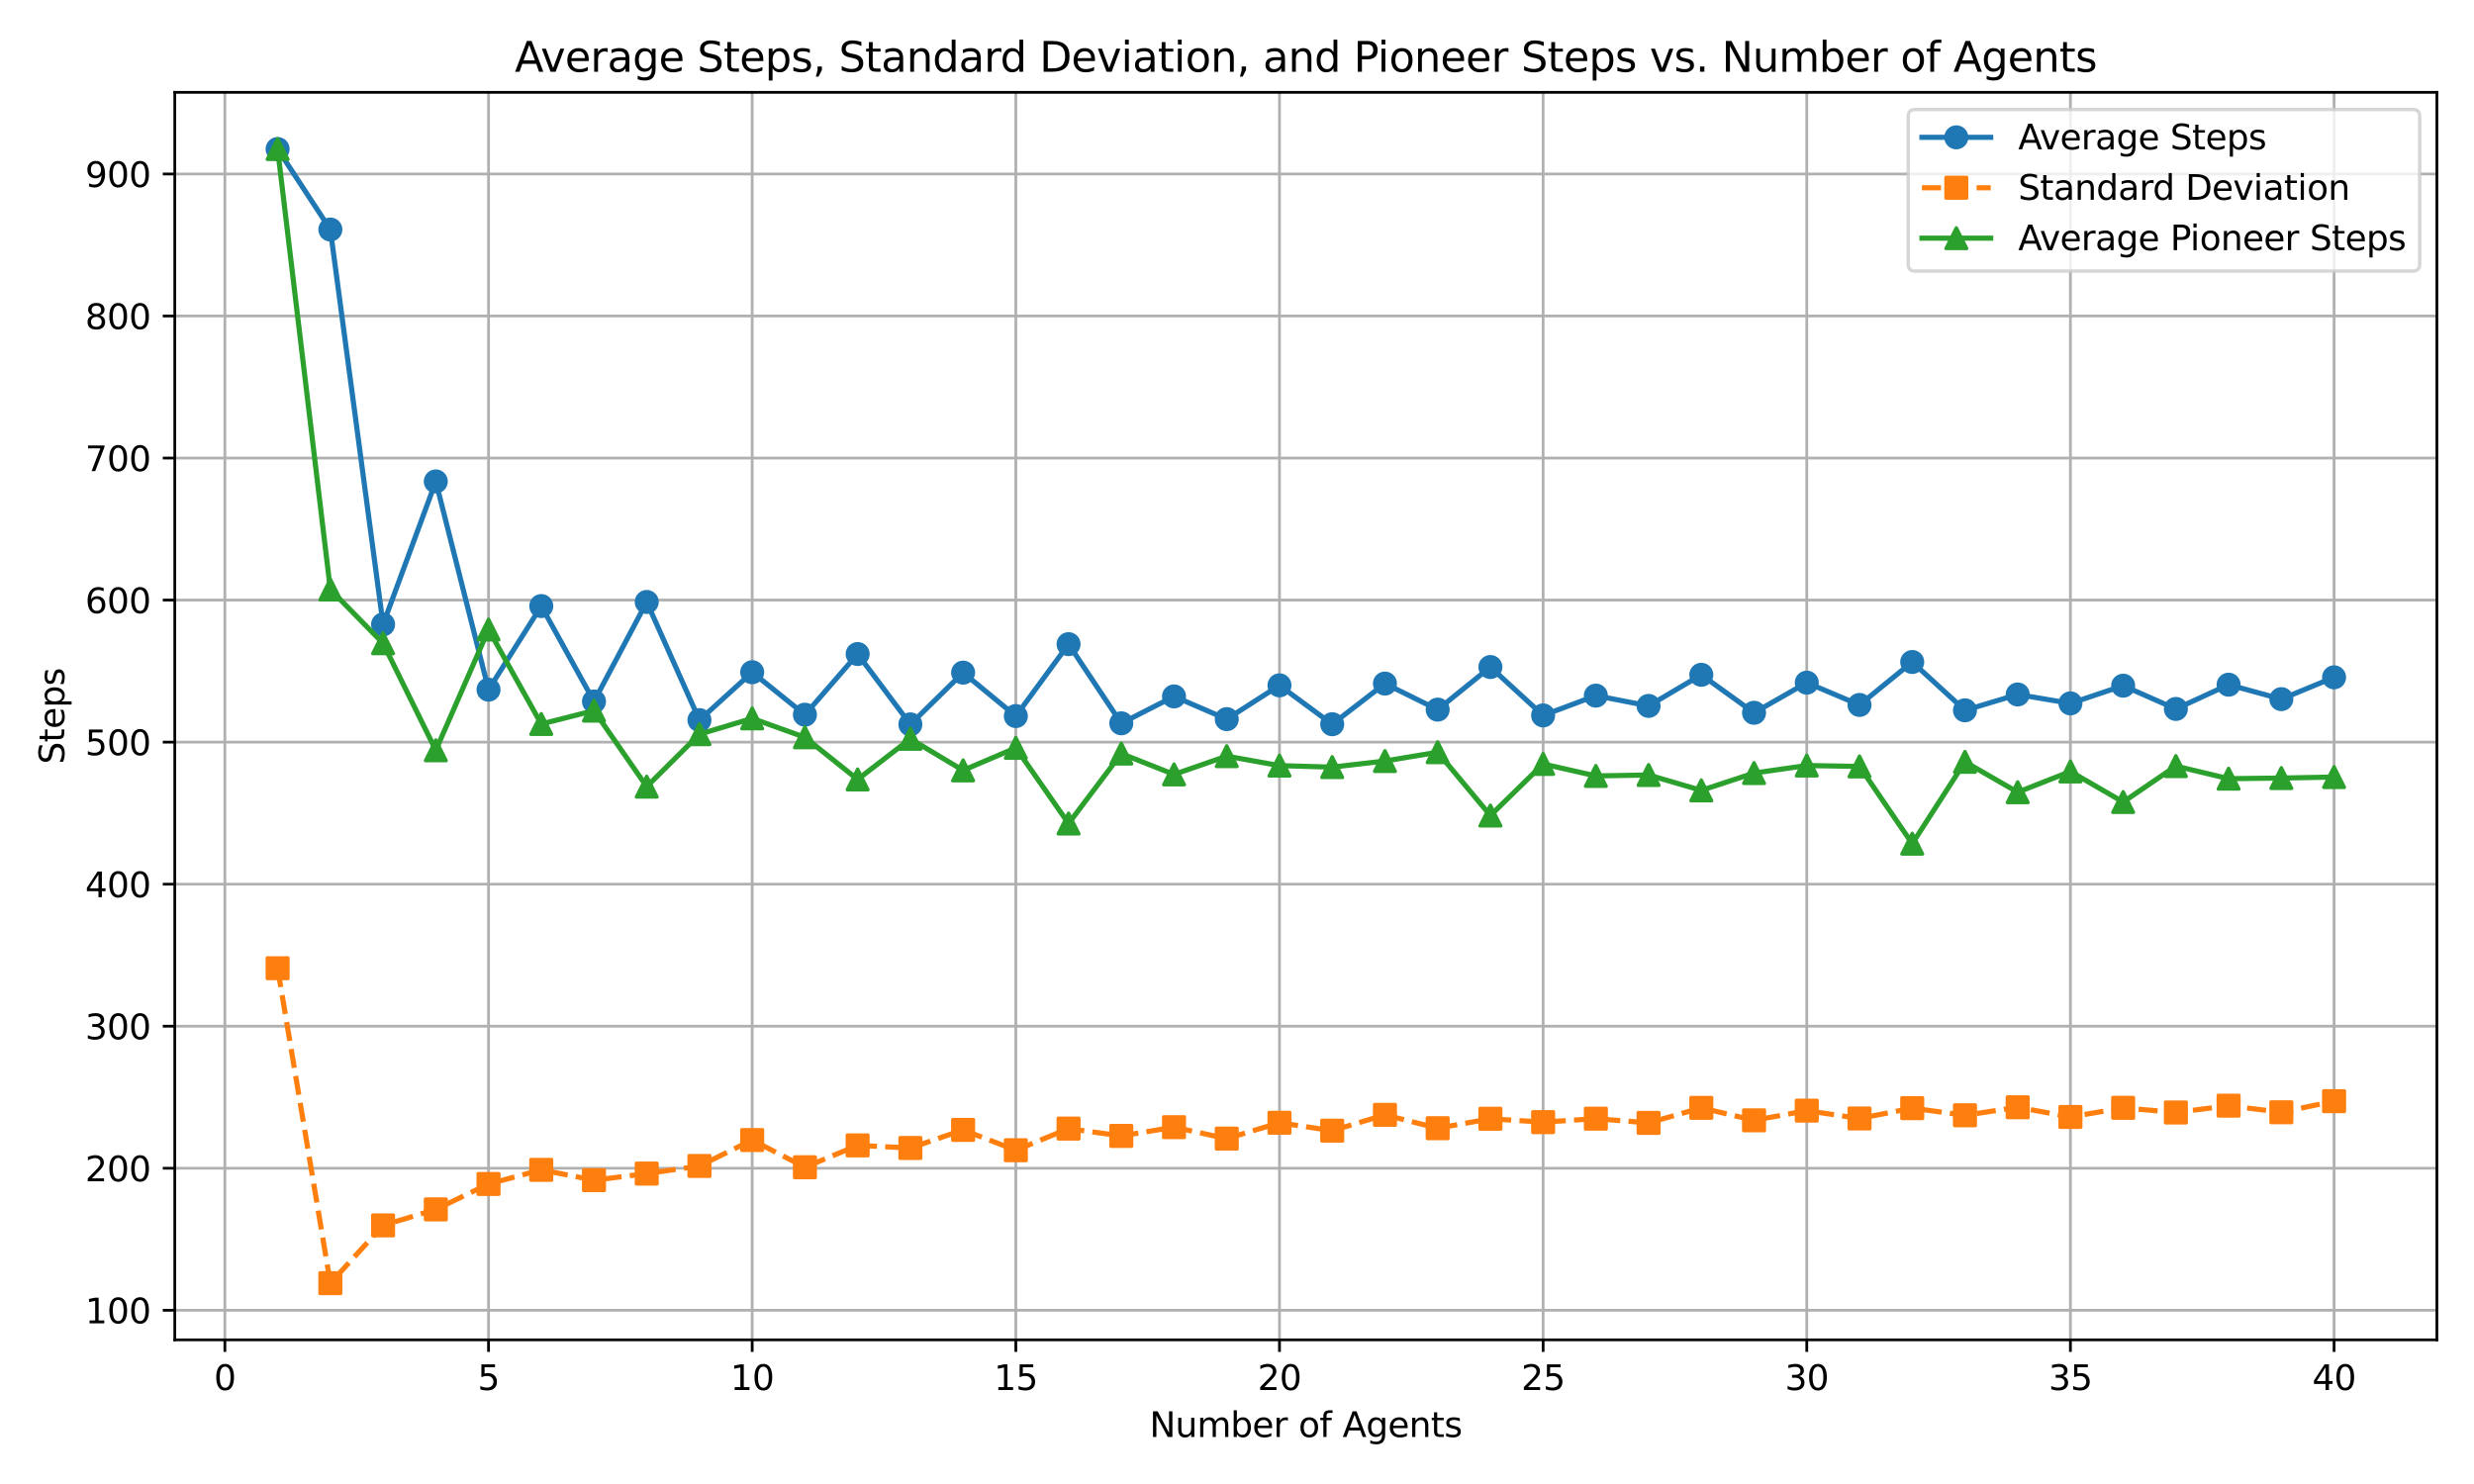 <?xml version="1.0" encoding="utf-8" standalone="no"?>
<!DOCTYPE svg PUBLIC "-//W3C//DTD SVG 1.1//EN"
  "http://www.w3.org/Graphics/SVG/1.1/DTD/svg11.dtd">
<svg xmlns:xlink="http://www.w3.org/1999/xlink" width="720pt" height="432pt" viewBox="0 0 720 432" xmlns="http://www.w3.org/2000/svg" version="1.1">
 <defs>
  <style type="text/css">*{stroke-linejoin: round; stroke-linecap: butt}</style>
 </defs>
 <g id="figure_1">
  <g id="patch_1">
   <path d="M 0 432 
L 720 432 
L 720 0 
L 0 0 
z
" style="fill: #ffffff"/>
  </g>
  <g id="axes_1">
   <g id="patch_2">
    <path d="M 50.87 390.04 
L 709.2 390.04 
L 709.2 26.88 
L 50.87 26.88 
z
" style="fill: #ffffff"/>
   </g>
   <g id="matplotlib.axis_1">
    <g id="xtick_1">
     <g id="line2d_1">
      <path d="M 65.448 390.04 
L 65.448 26.88 
" clip-path="url(#pb7bf6779f3)" style="fill: none; stroke: #b0b0b0; stroke-width: 0.8; stroke-linecap: square"/>
     </g>
     <g id="line2d_2">
      <defs>
       <path id="mcaa2960d61" d="M 0 0 
L 0 3.5 
" style="stroke: #000000; stroke-width: 0.8"/>
      </defs>
      <g>
       <use xlink:href="#mcaa2960d61" x="65.448" y="390.04" style="stroke: #000000; stroke-width: 0.8"/>
      </g>
     </g>
     <g id="text_1">
      <!-- 0 -->
      <g transform="translate(62.267 404.638) scale(0.1 -0.1)">
       <defs>
        <path id="DejaVuSans-30" d="M 2034 4250 
Q 1547 4250 1301 3770 
Q 1056 3291 1056 2328 
Q 1056 1369 1301 889 
Q 1547 409 2034 409 
Q 2525 409 2770 889 
Q 3016 1369 3016 2328 
Q 3016 3291 2770 3770 
Q 2525 4250 2034 4250 
z
M 2034 4750 
Q 2819 4750 3233 4129 
Q 3647 3509 3647 2328 
Q 3647 1150 3233 529 
Q 2819 -91 2034 -91 
Q 1250 -91 836 529 
Q 422 1150 422 2328 
Q 422 3509 836 4129 
Q 1250 4750 2034 4750 
z
" transform="scale(0.016)"/>
       </defs>
       <use xlink:href="#DejaVuSans-30"/>
      </g>
     </g>
    </g>
    <g id="xtick_2">
     <g id="line2d_3">
      <path d="M 142.177 390.04 
L 142.177 26.88 
" clip-path="url(#pb7bf6779f3)" style="fill: none; stroke: #b0b0b0; stroke-width: 0.8; stroke-linecap: square"/>
     </g>
     <g id="line2d_4">
      <g>
       <use xlink:href="#mcaa2960d61" x="142.177" y="390.04" style="stroke: #000000; stroke-width: 0.8"/>
      </g>
     </g>
     <g id="text_2">
      <!-- 5 -->
      <g transform="translate(138.996 404.638) scale(0.1 -0.1)">
       <defs>
        <path id="DejaVuSans-35" d="M 691 4666 
L 3169 4666 
L 3169 4134 
L 1269 4134 
L 1269 2991 
Q 1406 3038 1543 3061 
Q 1681 3084 1819 3084 
Q 2600 3084 3056 2656 
Q 3513 2228 3513 1497 
Q 3513 744 3044 326 
Q 2575 -91 1722 -91 
Q 1428 -91 1123 -41 
Q 819 9 494 109 
L 494 744 
Q 775 591 1075 516 
Q 1375 441 1709 441 
Q 2250 441 2565 725 
Q 2881 1009 2881 1497 
Q 2881 1984 2565 2268 
Q 2250 2553 1709 2553 
Q 1456 2553 1204 2497 
Q 953 2441 691 2322 
L 691 4666 
z
" transform="scale(0.016)"/>
       </defs>
       <use xlink:href="#DejaVuSans-35"/>
      </g>
     </g>
    </g>
    <g id="xtick_3">
     <g id="line2d_5">
      <path d="M 218.905 390.04 
L 218.905 26.88 
" clip-path="url(#pb7bf6779f3)" style="fill: none; stroke: #b0b0b0; stroke-width: 0.8; stroke-linecap: square"/>
     </g>
     <g id="line2d_6">
      <g>
       <use xlink:href="#mcaa2960d61" x="218.905" y="390.04" style="stroke: #000000; stroke-width: 0.8"/>
      </g>
     </g>
     <g id="text_3">
      <!-- 10 -->
      <g transform="translate(212.543 404.638) scale(0.1 -0.1)">
       <defs>
        <path id="DejaVuSans-31" d="M 794 531 
L 1825 531 
L 1825 4091 
L 703 3866 
L 703 4441 
L 1819 4666 
L 2450 4666 
L 2450 531 
L 3481 531 
L 3481 0 
L 794 0 
L 794 531 
z
" transform="scale(0.016)"/>
       </defs>
       <use xlink:href="#DejaVuSans-31"/>
       <use xlink:href="#DejaVuSans-30" x="63.623"/>
      </g>
     </g>
    </g>
    <g id="xtick_4">
     <g id="line2d_7">
      <path d="M 295.634 390.04 
L 295.634 26.88 
" clip-path="url(#pb7bf6779f3)" style="fill: none; stroke: #b0b0b0; stroke-width: 0.8; stroke-linecap: square"/>
     </g>
     <g id="line2d_8">
      <g>
       <use xlink:href="#mcaa2960d61" x="295.634" y="390.04" style="stroke: #000000; stroke-width: 0.8"/>
      </g>
     </g>
     <g id="text_4">
      <!-- 15 -->
      <g transform="translate(289.271 404.638) scale(0.1 -0.1)">
       <use xlink:href="#DejaVuSans-31"/>
       <use xlink:href="#DejaVuSans-35" x="63.623"/>
      </g>
     </g>
    </g>
    <g id="xtick_5">
     <g id="line2d_9">
      <path d="M 372.362 390.04 
L 372.362 26.88 
" clip-path="url(#pb7bf6779f3)" style="fill: none; stroke: #b0b0b0; stroke-width: 0.8; stroke-linecap: square"/>
     </g>
     <g id="line2d_10">
      <g>
       <use xlink:href="#mcaa2960d61" x="372.362" y="390.04" style="stroke: #000000; stroke-width: 0.8"/>
      </g>
     </g>
     <g id="text_5">
      <!-- 20 -->
      <g transform="translate(366 404.638) scale(0.1 -0.1)">
       <defs>
        <path id="DejaVuSans-32" d="M 1228 531 
L 3431 531 
L 3431 0 
L 469 0 
L 469 531 
Q 828 903 1448 1529 
Q 2069 2156 2228 2338 
Q 2531 2678 2651 2914 
Q 2772 3150 2772 3378 
Q 2772 3750 2511 3984 
Q 2250 4219 1831 4219 
Q 1534 4219 1204 4116 
Q 875 4013 500 3803 
L 500 4441 
Q 881 4594 1212 4672 
Q 1544 4750 1819 4750 
Q 2544 4750 2975 4387 
Q 3406 4025 3406 3419 
Q 3406 3131 3298 2873 
Q 3191 2616 2906 2266 
Q 2828 2175 2409 1742 
Q 1991 1309 1228 531 
z
" transform="scale(0.016)"/>
       </defs>
       <use xlink:href="#DejaVuSans-32"/>
       <use xlink:href="#DejaVuSans-30" x="63.623"/>
      </g>
     </g>
    </g>
    <g id="xtick_6">
     <g id="line2d_11">
      <path d="M 449.091 390.04 
L 449.091 26.88 
" clip-path="url(#pb7bf6779f3)" style="fill: none; stroke: #b0b0b0; stroke-width: 0.8; stroke-linecap: square"/>
     </g>
     <g id="line2d_12">
      <g>
       <use xlink:href="#mcaa2960d61" x="449.091" y="390.04" style="stroke: #000000; stroke-width: 0.8"/>
      </g>
     </g>
     <g id="text_6">
      <!-- 25 -->
      <g transform="translate(442.728 404.638) scale(0.1 -0.1)">
       <use xlink:href="#DejaVuSans-32"/>
       <use xlink:href="#DejaVuSans-35" x="63.623"/>
      </g>
     </g>
    </g>
    <g id="xtick_7">
     <g id="line2d_13">
      <path d="M 525.819 390.04 
L 525.819 26.88 
" clip-path="url(#pb7bf6779f3)" style="fill: none; stroke: #b0b0b0; stroke-width: 0.8; stroke-linecap: square"/>
     </g>
     <g id="line2d_14">
      <g>
       <use xlink:href="#mcaa2960d61" x="525.819" y="390.04" style="stroke: #000000; stroke-width: 0.8"/>
      </g>
     </g>
     <g id="text_7">
      <!-- 30 -->
      <g transform="translate(519.457 404.638) scale(0.1 -0.1)">
       <defs>
        <path id="DejaVuSans-33" d="M 2597 2516 
Q 3050 2419 3304 2112 
Q 3559 1806 3559 1356 
Q 3559 666 3084 287 
Q 2609 -91 1734 -91 
Q 1441 -91 1130 -33 
Q 819 25 488 141 
L 488 750 
Q 750 597 1062 519 
Q 1375 441 1716 441 
Q 2309 441 2620 675 
Q 2931 909 2931 1356 
Q 2931 1769 2642 2001 
Q 2353 2234 1838 2234 
L 1294 2234 
L 1294 2753 
L 1863 2753 
Q 2328 2753 2575 2939 
Q 2822 3125 2822 3475 
Q 2822 3834 2567 4026 
Q 2313 4219 1838 4219 
Q 1578 4219 1281 4162 
Q 984 4106 628 3988 
L 628 4550 
Q 988 4650 1302 4700 
Q 1616 4750 1894 4750 
Q 2613 4750 3031 4423 
Q 3450 4097 3450 3541 
Q 3450 3153 3228 2886 
Q 3006 2619 2597 2516 
z
" transform="scale(0.016)"/>
       </defs>
       <use xlink:href="#DejaVuSans-33"/>
       <use xlink:href="#DejaVuSans-30" x="63.623"/>
      </g>
     </g>
    </g>
    <g id="xtick_8">
     <g id="line2d_15">
      <path d="M 602.547 390.04 
L 602.547 26.88 
" clip-path="url(#pb7bf6779f3)" style="fill: none; stroke: #b0b0b0; stroke-width: 0.8; stroke-linecap: square"/>
     </g>
     <g id="line2d_16">
      <g>
       <use xlink:href="#mcaa2960d61" x="602.547" y="390.04" style="stroke: #000000; stroke-width: 0.8"/>
      </g>
     </g>
     <g id="text_8">
      <!-- 35 -->
      <g transform="translate(596.185 404.638) scale(0.1 -0.1)">
       <use xlink:href="#DejaVuSans-33"/>
       <use xlink:href="#DejaVuSans-35" x="63.623"/>
      </g>
     </g>
    </g>
    <g id="xtick_9">
     <g id="line2d_17">
      <path d="M 679.276 390.04 
L 679.276 26.88 
" clip-path="url(#pb7bf6779f3)" style="fill: none; stroke: #b0b0b0; stroke-width: 0.8; stroke-linecap: square"/>
     </g>
     <g id="line2d_18">
      <g>
       <use xlink:href="#mcaa2960d61" x="679.276" y="390.04" style="stroke: #000000; stroke-width: 0.8"/>
      </g>
     </g>
     <g id="text_9">
      <!-- 40 -->
      <g transform="translate(672.913 404.638) scale(0.1 -0.1)">
       <defs>
        <path id="DejaVuSans-34" d="M 2419 4116 
L 825 1625 
L 2419 1625 
L 2419 4116 
z
M 2253 4666 
L 3047 4666 
L 3047 1625 
L 3713 1625 
L 3713 1100 
L 3047 1100 
L 3047 0 
L 2419 0 
L 2419 1100 
L 313 1100 
L 313 1709 
L 2253 4666 
z
" transform="scale(0.016)"/>
       </defs>
       <use xlink:href="#DejaVuSans-34"/>
       <use xlink:href="#DejaVuSans-30" x="63.623"/>
      </g>
     </g>
    </g>
    <g id="text_10">
     <!-- Number of Agents -->
     <g transform="translate(334.547 418.317) scale(0.1 -0.1)">
      <defs>
       <path id="DejaVuSans-4e" d="M 628 4666 
L 1478 4666 
L 3547 763 
L 3547 4666 
L 4159 4666 
L 4159 0 
L 3309 0 
L 1241 3903 
L 1241 0 
L 628 0 
L 628 4666 
z
" transform="scale(0.016)"/>
       <path id="DejaVuSans-75" d="M 544 1381 
L 544 3500 
L 1119 3500 
L 1119 1403 
Q 1119 906 1312 657 
Q 1506 409 1894 409 
Q 2359 409 2629 706 
Q 2900 1003 2900 1516 
L 2900 3500 
L 3475 3500 
L 3475 0 
L 2900 0 
L 2900 538 
Q 2691 219 2414 64 
Q 2138 -91 1772 -91 
Q 1169 -91 856 284 
Q 544 659 544 1381 
z
M 1991 3584 
L 1991 3584 
z
" transform="scale(0.016)"/>
       <path id="DejaVuSans-6d" d="M 3328 2828 
Q 3544 3216 3844 3400 
Q 4144 3584 4550 3584 
Q 5097 3584 5394 3201 
Q 5691 2819 5691 2113 
L 5691 0 
L 5113 0 
L 5113 2094 
Q 5113 2597 4934 2840 
Q 4756 3084 4391 3084 
Q 3944 3084 3684 2787 
Q 3425 2491 3425 1978 
L 3425 0 
L 2847 0 
L 2847 2094 
Q 2847 2600 2669 2842 
Q 2491 3084 2119 3084 
Q 1678 3084 1418 2786 
Q 1159 2488 1159 1978 
L 1159 0 
L 581 0 
L 581 3500 
L 1159 3500 
L 1159 2956 
Q 1356 3278 1631 3431 
Q 1906 3584 2284 3584 
Q 2666 3584 2933 3390 
Q 3200 3197 3328 2828 
z
" transform="scale(0.016)"/>
       <path id="DejaVuSans-62" d="M 3116 1747 
Q 3116 2381 2855 2742 
Q 2594 3103 2138 3103 
Q 1681 3103 1420 2742 
Q 1159 2381 1159 1747 
Q 1159 1113 1420 752 
Q 1681 391 2138 391 
Q 2594 391 2855 752 
Q 3116 1113 3116 1747 
z
M 1159 2969 
Q 1341 3281 1617 3432 
Q 1894 3584 2278 3584 
Q 2916 3584 3314 3078 
Q 3713 2572 3713 1747 
Q 3713 922 3314 415 
Q 2916 -91 2278 -91 
Q 1894 -91 1617 61 
Q 1341 213 1159 525 
L 1159 0 
L 581 0 
L 581 4863 
L 1159 4863 
L 1159 2969 
z
" transform="scale(0.016)"/>
       <path id="DejaVuSans-65" d="M 3597 1894 
L 3597 1613 
L 953 1613 
Q 991 1019 1311 708 
Q 1631 397 2203 397 
Q 2534 397 2845 478 
Q 3156 559 3463 722 
L 3463 178 
Q 3153 47 2828 -22 
Q 2503 -91 2169 -91 
Q 1331 -91 842 396 
Q 353 884 353 1716 
Q 353 2575 817 3079 
Q 1281 3584 2069 3584 
Q 2775 3584 3186 3129 
Q 3597 2675 3597 1894 
z
M 3022 2063 
Q 3016 2534 2758 2815 
Q 2500 3097 2075 3097 
Q 1594 3097 1305 2825 
Q 1016 2553 972 2059 
L 3022 2063 
z
" transform="scale(0.016)"/>
       <path id="DejaVuSans-72" d="M 2631 2963 
Q 2534 3019 2420 3045 
Q 2306 3072 2169 3072 
Q 1681 3072 1420 2755 
Q 1159 2438 1159 1844 
L 1159 0 
L 581 0 
L 581 3500 
L 1159 3500 
L 1159 2956 
Q 1341 3275 1631 3429 
Q 1922 3584 2338 3584 
Q 2397 3584 2469 3576 
Q 2541 3569 2628 3553 
L 2631 2963 
z
" transform="scale(0.016)"/>
       <path id="DejaVuSans-20" transform="scale(0.016)"/>
       <path id="DejaVuSans-6f" d="M 1959 3097 
Q 1497 3097 1228 2736 
Q 959 2375 959 1747 
Q 959 1119 1226 758 
Q 1494 397 1959 397 
Q 2419 397 2687 759 
Q 2956 1122 2956 1747 
Q 2956 2369 2687 2733 
Q 2419 3097 1959 3097 
z
M 1959 3584 
Q 2709 3584 3137 3096 
Q 3566 2609 3566 1747 
Q 3566 888 3137 398 
Q 2709 -91 1959 -91 
Q 1206 -91 779 398 
Q 353 888 353 1747 
Q 353 2609 779 3096 
Q 1206 3584 1959 3584 
z
" transform="scale(0.016)"/>
       <path id="DejaVuSans-66" d="M 2375 4863 
L 2375 4384 
L 1825 4384 
Q 1516 4384 1395 4259 
Q 1275 4134 1275 3809 
L 1275 3500 
L 2222 3500 
L 2222 3053 
L 1275 3053 
L 1275 0 
L 697 0 
L 697 3053 
L 147 3053 
L 147 3500 
L 697 3500 
L 697 3744 
Q 697 4328 969 4595 
Q 1241 4863 1831 4863 
L 2375 4863 
z
" transform="scale(0.016)"/>
       <path id="DejaVuSans-41" d="M 2188 4044 
L 1331 1722 
L 3047 1722 
L 2188 4044 
z
M 1831 4666 
L 2547 4666 
L 4325 0 
L 3669 0 
L 3244 1197 
L 1141 1197 
L 716 0 
L 50 0 
L 1831 4666 
z
" transform="scale(0.016)"/>
       <path id="DejaVuSans-67" d="M 2906 1791 
Q 2906 2416 2648 2759 
Q 2391 3103 1925 3103 
Q 1463 3103 1205 2759 
Q 947 2416 947 1791 
Q 947 1169 1205 825 
Q 1463 481 1925 481 
Q 2391 481 2648 825 
Q 2906 1169 2906 1791 
z
M 3481 434 
Q 3481 -459 3084 -895 
Q 2688 -1331 1869 -1331 
Q 1566 -1331 1297 -1286 
Q 1028 -1241 775 -1147 
L 775 -588 
Q 1028 -725 1275 -790 
Q 1522 -856 1778 -856 
Q 2344 -856 2625 -561 
Q 2906 -266 2906 331 
L 2906 616 
Q 2728 306 2450 153 
Q 2172 0 1784 0 
Q 1141 0 747 490 
Q 353 981 353 1791 
Q 353 2603 747 3093 
Q 1141 3584 1784 3584 
Q 2172 3584 2450 3431 
Q 2728 3278 2906 2969 
L 2906 3500 
L 3481 3500 
L 3481 434 
z
" transform="scale(0.016)"/>
       <path id="DejaVuSans-6e" d="M 3513 2113 
L 3513 0 
L 2938 0 
L 2938 2094 
Q 2938 2591 2744 2837 
Q 2550 3084 2163 3084 
Q 1697 3084 1428 2787 
Q 1159 2491 1159 1978 
L 1159 0 
L 581 0 
L 581 3500 
L 1159 3500 
L 1159 2956 
Q 1366 3272 1645 3428 
Q 1925 3584 2291 3584 
Q 2894 3584 3203 3211 
Q 3513 2838 3513 2113 
z
" transform="scale(0.016)"/>
       <path id="DejaVuSans-74" d="M 1172 4494 
L 1172 3500 
L 2356 3500 
L 2356 3053 
L 1172 3053 
L 1172 1153 
Q 1172 725 1289 603 
Q 1406 481 1766 481 
L 2356 481 
L 2356 0 
L 1766 0 
Q 1100 0 847 248 
Q 594 497 594 1153 
L 594 3053 
L 172 3053 
L 172 3500 
L 594 3500 
L 594 4494 
L 1172 4494 
z
" transform="scale(0.016)"/>
       <path id="DejaVuSans-73" d="M 2834 3397 
L 2834 2853 
Q 2591 2978 2328 3040 
Q 2066 3103 1784 3103 
Q 1356 3103 1142 2972 
Q 928 2841 928 2578 
Q 928 2378 1081 2264 
Q 1234 2150 1697 2047 
L 1894 2003 
Q 2506 1872 2764 1633 
Q 3022 1394 3022 966 
Q 3022 478 2636 193 
Q 2250 -91 1575 -91 
Q 1294 -91 989 -36 
Q 684 19 347 128 
L 347 722 
Q 666 556 975 473 
Q 1284 391 1588 391 
Q 1994 391 2212 530 
Q 2431 669 2431 922 
Q 2431 1156 2273 1281 
Q 2116 1406 1581 1522 
L 1381 1569 
Q 847 1681 609 1914 
Q 372 2147 372 2553 
Q 372 3047 722 3315 
Q 1072 3584 1716 3584 
Q 2034 3584 2315 3537 
Q 2597 3491 2834 3397 
z
" transform="scale(0.016)"/>
      </defs>
      <use xlink:href="#DejaVuSans-4e"/>
      <use xlink:href="#DejaVuSans-75" x="74.805"/>
      <use xlink:href="#DejaVuSans-6d" x="138.184"/>
      <use xlink:href="#DejaVuSans-62" x="235.596"/>
      <use xlink:href="#DejaVuSans-65" x="299.072"/>
      <use xlink:href="#DejaVuSans-72" x="360.596"/>
      <use xlink:href="#DejaVuSans-20" x="401.709"/>
      <use xlink:href="#DejaVuSans-6f" x="433.496"/>
      <use xlink:href="#DejaVuSans-66" x="494.678"/>
      <use xlink:href="#DejaVuSans-20" x="529.883"/>
      <use xlink:href="#DejaVuSans-41" x="561.67"/>
      <use xlink:href="#DejaVuSans-67" x="630.078"/>
      <use xlink:href="#DejaVuSans-65" x="693.555"/>
      <use xlink:href="#DejaVuSans-6e" x="755.078"/>
      <use xlink:href="#DejaVuSans-74" x="818.457"/>
      <use xlink:href="#DejaVuSans-73" x="857.666"/>
     </g>
    </g>
   </g>
   <g id="matplotlib.axis_2">
    <g id="ytick_1">
     <g id="line2d_19">
      <path d="M 50.87 381.426 
L 709.2 381.426 
" clip-path="url(#pb7bf6779f3)" style="fill: none; stroke: #b0b0b0; stroke-width: 0.8; stroke-linecap: square"/>
     </g>
     <g id="line2d_20">
      <defs>
       <path id="mcd1537aed4" d="M 0 0 
L -3.5 0 
" style="stroke: #000000; stroke-width: 0.8"/>
      </defs>
      <g>
       <use xlink:href="#mcd1537aed4" x="50.87" y="381.426" style="stroke: #000000; stroke-width: 0.8"/>
      </g>
     </g>
     <g id="text_11">
      <!-- 100 -->
      <g transform="translate(24.782 385.225) scale(0.1 -0.1)">
       <use xlink:href="#DejaVuSans-31"/>
       <use xlink:href="#DejaVuSans-30" x="63.623"/>
       <use xlink:href="#DejaVuSans-30" x="127.246"/>
      </g>
     </g>
    </g>
    <g id="ytick_2">
     <g id="line2d_21">
      <path d="M 50.87 340.078 
L 709.2 340.078 
" clip-path="url(#pb7bf6779f3)" style="fill: none; stroke: #b0b0b0; stroke-width: 0.8; stroke-linecap: square"/>
     </g>
     <g id="line2d_22">
      <g>
       <use xlink:href="#mcd1537aed4" x="50.87" y="340.078" style="stroke: #000000; stroke-width: 0.8"/>
      </g>
     </g>
     <g id="text_12">
      <!-- 200 -->
      <g transform="translate(24.782 343.878) scale(0.1 -0.1)">
       <use xlink:href="#DejaVuSans-32"/>
       <use xlink:href="#DejaVuSans-30" x="63.623"/>
       <use xlink:href="#DejaVuSans-30" x="127.246"/>
      </g>
     </g>
    </g>
    <g id="ytick_3">
     <g id="line2d_23">
      <path d="M 50.87 298.731 
L 709.2 298.731 
" clip-path="url(#pb7bf6779f3)" style="fill: none; stroke: #b0b0b0; stroke-width: 0.8; stroke-linecap: square"/>
     </g>
     <g id="line2d_24">
      <g>
       <use xlink:href="#mcd1537aed4" x="50.87" y="298.731" style="stroke: #000000; stroke-width: 0.8"/>
      </g>
     </g>
     <g id="text_13">
      <!-- 300 -->
      <g transform="translate(24.782 302.53) scale(0.1 -0.1)">
       <use xlink:href="#DejaVuSans-33"/>
       <use xlink:href="#DejaVuSans-30" x="63.623"/>
       <use xlink:href="#DejaVuSans-30" x="127.246"/>
      </g>
     </g>
    </g>
    <g id="ytick_4">
     <g id="line2d_25">
      <path d="M 50.87 257.383 
L 709.2 257.383 
" clip-path="url(#pb7bf6779f3)" style="fill: none; stroke: #b0b0b0; stroke-width: 0.8; stroke-linecap: square"/>
     </g>
     <g id="line2d_26">
      <g>
       <use xlink:href="#mcd1537aed4" x="50.87" y="257.383" style="stroke: #000000; stroke-width: 0.8"/>
      </g>
     </g>
     <g id="text_14">
      <!-- 400 -->
      <g transform="translate(24.782 261.182) scale(0.1 -0.1)">
       <use xlink:href="#DejaVuSans-34"/>
       <use xlink:href="#DejaVuSans-30" x="63.623"/>
       <use xlink:href="#DejaVuSans-30" x="127.246"/>
      </g>
     </g>
    </g>
    <g id="ytick_5">
     <g id="line2d_27">
      <path d="M 50.87 216.035 
L 709.2 216.035 
" clip-path="url(#pb7bf6779f3)" style="fill: none; stroke: #b0b0b0; stroke-width: 0.8; stroke-linecap: square"/>
     </g>
     <g id="line2d_28">
      <g>
       <use xlink:href="#mcd1537aed4" x="50.87" y="216.035" style="stroke: #000000; stroke-width: 0.8"/>
      </g>
     </g>
     <g id="text_15">
      <!-- 500 -->
      <g transform="translate(24.782 219.835) scale(0.1 -0.1)">
       <use xlink:href="#DejaVuSans-35"/>
       <use xlink:href="#DejaVuSans-30" x="63.623"/>
       <use xlink:href="#DejaVuSans-30" x="127.246"/>
      </g>
     </g>
    </g>
    <g id="ytick_6">
     <g id="line2d_29">
      <path d="M 50.87 174.688 
L 709.2 174.688 
" clip-path="url(#pb7bf6779f3)" style="fill: none; stroke: #b0b0b0; stroke-width: 0.8; stroke-linecap: square"/>
     </g>
     <g id="line2d_30">
      <g>
       <use xlink:href="#mcd1537aed4" x="50.87" y="174.688" style="stroke: #000000; stroke-width: 0.8"/>
      </g>
     </g>
     <g id="text_16">
      <!-- 600 -->
      <g transform="translate(24.782 178.487) scale(0.1 -0.1)">
       <defs>
        <path id="DejaVuSans-36" d="M 2113 2584 
Q 1688 2584 1439 2293 
Q 1191 2003 1191 1497 
Q 1191 994 1439 701 
Q 1688 409 2113 409 
Q 2538 409 2786 701 
Q 3034 994 3034 1497 
Q 3034 2003 2786 2293 
Q 2538 2584 2113 2584 
z
M 3366 4563 
L 3366 3988 
Q 3128 4100 2886 4159 
Q 2644 4219 2406 4219 
Q 1781 4219 1451 3797 
Q 1122 3375 1075 2522 
Q 1259 2794 1537 2939 
Q 1816 3084 2150 3084 
Q 2853 3084 3261 2657 
Q 3669 2231 3669 1497 
Q 3669 778 3244 343 
Q 2819 -91 2113 -91 
Q 1303 -91 875 529 
Q 447 1150 447 2328 
Q 447 3434 972 4092 
Q 1497 4750 2381 4750 
Q 2619 4750 2861 4703 
Q 3103 4656 3366 4563 
z
" transform="scale(0.016)"/>
       </defs>
       <use xlink:href="#DejaVuSans-36"/>
       <use xlink:href="#DejaVuSans-30" x="63.623"/>
       <use xlink:href="#DejaVuSans-30" x="127.246"/>
      </g>
     </g>
    </g>
    <g id="ytick_7">
     <g id="line2d_31">
      <path d="M 50.87 133.34 
L 709.2 133.34 
" clip-path="url(#pb7bf6779f3)" style="fill: none; stroke: #b0b0b0; stroke-width: 0.8; stroke-linecap: square"/>
     </g>
     <g id="line2d_32">
      <g>
       <use xlink:href="#mcd1537aed4" x="50.87" y="133.34" style="stroke: #000000; stroke-width: 0.8"/>
      </g>
     </g>
     <g id="text_17">
      <!-- 700 -->
      <g transform="translate(24.782 137.139) scale(0.1 -0.1)">
       <defs>
        <path id="DejaVuSans-37" d="M 525 4666 
L 3525 4666 
L 3525 4397 
L 1831 0 
L 1172 0 
L 2766 4134 
L 525 4134 
L 525 4666 
z
" transform="scale(0.016)"/>
       </defs>
       <use xlink:href="#DejaVuSans-37"/>
       <use xlink:href="#DejaVuSans-30" x="63.623"/>
       <use xlink:href="#DejaVuSans-30" x="127.246"/>
      </g>
     </g>
    </g>
    <g id="ytick_8">
     <g id="line2d_33">
      <path d="M 50.87 91.992 
L 709.2 91.992 
" clip-path="url(#pb7bf6779f3)" style="fill: none; stroke: #b0b0b0; stroke-width: 0.8; stroke-linecap: square"/>
     </g>
     <g id="line2d_34">
      <g>
       <use xlink:href="#mcd1537aed4" x="50.87" y="91.992" style="stroke: #000000; stroke-width: 0.8"/>
      </g>
     </g>
     <g id="text_18">
      <!-- 800 -->
      <g transform="translate(24.782 95.792) scale(0.1 -0.1)">
       <defs>
        <path id="DejaVuSans-38" d="M 2034 2216 
Q 1584 2216 1326 1975 
Q 1069 1734 1069 1313 
Q 1069 891 1326 650 
Q 1584 409 2034 409 
Q 2484 409 2743 651 
Q 3003 894 3003 1313 
Q 3003 1734 2745 1975 
Q 2488 2216 2034 2216 
z
M 1403 2484 
Q 997 2584 770 2862 
Q 544 3141 544 3541 
Q 544 4100 942 4425 
Q 1341 4750 2034 4750 
Q 2731 4750 3128 4425 
Q 3525 4100 3525 3541 
Q 3525 3141 3298 2862 
Q 3072 2584 2669 2484 
Q 3125 2378 3379 2068 
Q 3634 1759 3634 1313 
Q 3634 634 3220 271 
Q 2806 -91 2034 -91 
Q 1263 -91 848 271 
Q 434 634 434 1313 
Q 434 1759 690 2068 
Q 947 2378 1403 2484 
z
M 1172 3481 
Q 1172 3119 1398 2916 
Q 1625 2713 2034 2713 
Q 2441 2713 2670 2916 
Q 2900 3119 2900 3481 
Q 2900 3844 2670 4047 
Q 2441 4250 2034 4250 
Q 1625 4250 1398 4047 
Q 1172 3844 1172 3481 
z
" transform="scale(0.016)"/>
       </defs>
       <use xlink:href="#DejaVuSans-38"/>
       <use xlink:href="#DejaVuSans-30" x="63.623"/>
       <use xlink:href="#DejaVuSans-30" x="127.246"/>
      </g>
     </g>
    </g>
    <g id="ytick_9">
     <g id="line2d_35">
      <path d="M 50.87 50.645 
L 709.2 50.645 
" clip-path="url(#pb7bf6779f3)" style="fill: none; stroke: #b0b0b0; stroke-width: 0.8; stroke-linecap: square"/>
     </g>
     <g id="line2d_36">
      <g>
       <use xlink:href="#mcd1537aed4" x="50.87" y="50.645" style="stroke: #000000; stroke-width: 0.8"/>
      </g>
     </g>
     <g id="text_19">
      <!-- 900 -->
      <g transform="translate(24.782 54.444) scale(0.1 -0.1)">
       <defs>
        <path id="DejaVuSans-39" d="M 703 97 
L 703 672 
Q 941 559 1184 500 
Q 1428 441 1663 441 
Q 2288 441 2617 861 
Q 2947 1281 2994 2138 
Q 2813 1869 2534 1725 
Q 2256 1581 1919 1581 
Q 1219 1581 811 2004 
Q 403 2428 403 3163 
Q 403 3881 828 4315 
Q 1253 4750 1959 4750 
Q 2769 4750 3195 4129 
Q 3622 3509 3622 2328 
Q 3622 1225 3098 567 
Q 2575 -91 1691 -91 
Q 1453 -91 1209 -44 
Q 966 3 703 97 
z
M 1959 2075 
Q 2384 2075 2632 2365 
Q 2881 2656 2881 3163 
Q 2881 3666 2632 3958 
Q 2384 4250 1959 4250 
Q 1534 4250 1286 3958 
Q 1038 3666 1038 3163 
Q 1038 2656 1286 2365 
Q 1534 2075 1959 2075 
z
" transform="scale(0.016)"/>
       </defs>
       <use xlink:href="#DejaVuSans-39"/>
       <use xlink:href="#DejaVuSans-30" x="63.623"/>
       <use xlink:href="#DejaVuSans-30" x="127.246"/>
      </g>
     </g>
    </g>
    <g id="text_20">
     <!-- Steps -->
     <g transform="translate(18.703 222.45) rotate(-90) scale(0.1 -0.1)">
      <defs>
       <path id="DejaVuSans-53" d="M 3425 4513 
L 3425 3897 
Q 3066 4069 2747 4153 
Q 2428 4238 2131 4238 
Q 1616 4238 1336 4038 
Q 1056 3838 1056 3469 
Q 1056 3159 1242 3001 
Q 1428 2844 1947 2747 
L 2328 2669 
Q 3034 2534 3370 2195 
Q 3706 1856 3706 1288 
Q 3706 609 3251 259 
Q 2797 -91 1919 -91 
Q 1588 -91 1214 -16 
Q 841 59 441 206 
L 441 856 
Q 825 641 1194 531 
Q 1563 422 1919 422 
Q 2459 422 2753 634 
Q 3047 847 3047 1241 
Q 3047 1584 2836 1778 
Q 2625 1972 2144 2069 
L 1759 2144 
Q 1053 2284 737 2584 
Q 422 2884 422 3419 
Q 422 4038 858 4394 
Q 1294 4750 2059 4750 
Q 2388 4750 2728 4690 
Q 3069 4631 3425 4513 
z
" transform="scale(0.016)"/>
       <path id="DejaVuSans-70" d="M 1159 525 
L 1159 -1331 
L 581 -1331 
L 581 3500 
L 1159 3500 
L 1159 2969 
Q 1341 3281 1617 3432 
Q 1894 3584 2278 3584 
Q 2916 3584 3314 3078 
Q 3713 2572 3713 1747 
Q 3713 922 3314 415 
Q 2916 -91 2278 -91 
Q 1894 -91 1617 61 
Q 1341 213 1159 525 
z
M 3116 1747 
Q 3116 2381 2855 2742 
Q 2594 3103 2138 3103 
Q 1681 3103 1420 2742 
Q 1159 2381 1159 1747 
Q 1159 1113 1420 752 
Q 1681 391 2138 391 
Q 2594 391 2855 752 
Q 3116 1113 3116 1747 
z
" transform="scale(0.016)"/>
      </defs>
      <use xlink:href="#DejaVuSans-53"/>
      <use xlink:href="#DejaVuSans-74" x="63.477"/>
      <use xlink:href="#DejaVuSans-65" x="102.686"/>
      <use xlink:href="#DejaVuSans-70" x="164.209"/>
      <use xlink:href="#DejaVuSans-73" x="227.686"/>
     </g>
    </g>
   </g>
   <g id="line2d_37">
    <path d="M 80.794 43.387 
L 96.14 66.817 
L 111.485 181.767 
L 126.831 140.147 
L 142.177 200.768 
L 157.523 176.427 
L 172.868 204.202 
L 188.214 175.234 
L 203.56 209.63 
L 218.905 195.69 
L 234.251 208.053 
L 249.597 190.386 
L 264.942 210.872 
L 280.288 195.805 
L 295.634 208.454 
L 310.979 187.519 
L 326.325 210.56 
L 341.671 202.728 
L 357.016 209.346 
L 372.362 199.512 
L 387.708 210.827 
L 403.054 198.992 
L 418.399 206.574 
L 433.745 194.178 
L 449.091 208.26 
L 464.436 202.499 
L 479.782 205.491 
L 495.128 196.437 
L 510.473 207.495 
L 525.819 198.724 
L 541.165 205.214 
L 556.51 192.71 
L 571.856 206.776 
L 587.202 202.164 
L 602.547 204.759 
L 617.893 199.605 
L 633.239 206.377 
L 648.585 199.316 
L 663.93 203.517 
L 679.276 197.177 
" clip-path="url(#pb7bf6779f3)" style="fill: none; stroke: #1f77b4; stroke-width: 1.5; stroke-linecap: square"/>
    <defs>
     <path id="m81750e8f53" d="M 0 3 
C 0.796 3 1.559 2.684 2.121 2.121 
C 2.684 1.559 3 0.796 3 0 
C 3 -0.796 2.684 -1.559 2.121 -2.121 
C 1.559 -2.684 0.796 -3 0 -3 
C -0.796 -3 -1.559 -2.684 -2.121 -2.121 
C -2.684 -1.559 -3 -0.796 -3 0 
C -3 0.796 -2.684 1.559 -2.121 2.121 
C -1.559 2.684 -0.796 3 0 3 
z
" style="stroke: #1f77b4"/>
    </defs>
    <g clip-path="url(#pb7bf6779f3)">
     <use xlink:href="#m81750e8f53" x="80.794" y="43.387" style="fill: #1f77b4; stroke: #1f77b4"/>
     <use xlink:href="#m81750e8f53" x="96.14" y="66.817" style="fill: #1f77b4; stroke: #1f77b4"/>
     <use xlink:href="#m81750e8f53" x="111.485" y="181.767" style="fill: #1f77b4; stroke: #1f77b4"/>
     <use xlink:href="#m81750e8f53" x="126.831" y="140.147" style="fill: #1f77b4; stroke: #1f77b4"/>
     <use xlink:href="#m81750e8f53" x="142.177" y="200.768" style="fill: #1f77b4; stroke: #1f77b4"/>
     <use xlink:href="#m81750e8f53" x="157.523" y="176.427" style="fill: #1f77b4; stroke: #1f77b4"/>
     <use xlink:href="#m81750e8f53" x="172.868" y="204.202" style="fill: #1f77b4; stroke: #1f77b4"/>
     <use xlink:href="#m81750e8f53" x="188.214" y="175.234" style="fill: #1f77b4; stroke: #1f77b4"/>
     <use xlink:href="#m81750e8f53" x="203.56" y="209.63" style="fill: #1f77b4; stroke: #1f77b4"/>
     <use xlink:href="#m81750e8f53" x="218.905" y="195.69" style="fill: #1f77b4; stroke: #1f77b4"/>
     <use xlink:href="#m81750e8f53" x="234.251" y="208.053" style="fill: #1f77b4; stroke: #1f77b4"/>
     <use xlink:href="#m81750e8f53" x="249.597" y="190.386" style="fill: #1f77b4; stroke: #1f77b4"/>
     <use xlink:href="#m81750e8f53" x="264.942" y="210.872" style="fill: #1f77b4; stroke: #1f77b4"/>
     <use xlink:href="#m81750e8f53" x="280.288" y="195.805" style="fill: #1f77b4; stroke: #1f77b4"/>
     <use xlink:href="#m81750e8f53" x="295.634" y="208.454" style="fill: #1f77b4; stroke: #1f77b4"/>
     <use xlink:href="#m81750e8f53" x="310.979" y="187.519" style="fill: #1f77b4; stroke: #1f77b4"/>
     <use xlink:href="#m81750e8f53" x="326.325" y="210.56" style="fill: #1f77b4; stroke: #1f77b4"/>
     <use xlink:href="#m81750e8f53" x="341.671" y="202.728" style="fill: #1f77b4; stroke: #1f77b4"/>
     <use xlink:href="#m81750e8f53" x="357.016" y="209.346" style="fill: #1f77b4; stroke: #1f77b4"/>
     <use xlink:href="#m81750e8f53" x="372.362" y="199.512" style="fill: #1f77b4; stroke: #1f77b4"/>
     <use xlink:href="#m81750e8f53" x="387.708" y="210.827" style="fill: #1f77b4; stroke: #1f77b4"/>
     <use xlink:href="#m81750e8f53" x="403.054" y="198.992" style="fill: #1f77b4; stroke: #1f77b4"/>
     <use xlink:href="#m81750e8f53" x="418.399" y="206.574" style="fill: #1f77b4; stroke: #1f77b4"/>
     <use xlink:href="#m81750e8f53" x="433.745" y="194.178" style="fill: #1f77b4; stroke: #1f77b4"/>
     <use xlink:href="#m81750e8f53" x="449.091" y="208.26" style="fill: #1f77b4; stroke: #1f77b4"/>
     <use xlink:href="#m81750e8f53" x="464.436" y="202.499" style="fill: #1f77b4; stroke: #1f77b4"/>
     <use xlink:href="#m81750e8f53" x="479.782" y="205.491" style="fill: #1f77b4; stroke: #1f77b4"/>
     <use xlink:href="#m81750e8f53" x="495.128" y="196.437" style="fill: #1f77b4; stroke: #1f77b4"/>
     <use xlink:href="#m81750e8f53" x="510.473" y="207.495" style="fill: #1f77b4; stroke: #1f77b4"/>
     <use xlink:href="#m81750e8f53" x="525.819" y="198.724" style="fill: #1f77b4; stroke: #1f77b4"/>
     <use xlink:href="#m81750e8f53" x="541.165" y="205.214" style="fill: #1f77b4; stroke: #1f77b4"/>
     <use xlink:href="#m81750e8f53" x="556.51" y="192.71" style="fill: #1f77b4; stroke: #1f77b4"/>
     <use xlink:href="#m81750e8f53" x="571.856" y="206.776" style="fill: #1f77b4; stroke: #1f77b4"/>
     <use xlink:href="#m81750e8f53" x="587.202" y="202.164" style="fill: #1f77b4; stroke: #1f77b4"/>
     <use xlink:href="#m81750e8f53" x="602.547" y="204.759" style="fill: #1f77b4; stroke: #1f77b4"/>
     <use xlink:href="#m81750e8f53" x="617.893" y="199.605" style="fill: #1f77b4; stroke: #1f77b4"/>
     <use xlink:href="#m81750e8f53" x="633.239" y="206.377" style="fill: #1f77b4; stroke: #1f77b4"/>
     <use xlink:href="#m81750e8f53" x="648.585" y="199.316" style="fill: #1f77b4; stroke: #1f77b4"/>
     <use xlink:href="#m81750e8f53" x="663.93" y="203.517" style="fill: #1f77b4; stroke: #1f77b4"/>
     <use xlink:href="#m81750e8f53" x="679.276" y="197.177" style="fill: #1f77b4; stroke: #1f77b4"/>
    </g>
   </g>
   <g id="line2d_38">
    <path d="M 80.794 281.853 
L 96.14 373.533 
L 111.485 356.718 
L 126.831 352.06 
L 142.177 344.657 
L 157.523 340.548 
L 172.868 343.55 
L 188.214 341.638 
L 203.56 339.419 
L 218.905 331.869 
L 234.251 339.791 
L 249.597 333.426 
L 264.942 334.188 
L 280.288 328.928 
L 295.634 334.841 
L 310.979 328.541 
L 326.325 330.671 
L 341.671 328.13 
L 357.016 331.451 
L 372.362 326.846 
L 387.708 329.148 
L 403.054 324.541 
L 418.399 328.429 
L 433.745 325.685 
L 449.091 326.659 
L 464.436 325.648 
L 479.782 326.876 
L 495.128 322.505 
L 510.473 326.136 
L 525.819 323.312 
L 541.165 325.598 
L 556.51 322.589 
L 571.856 324.663 
L 587.202 322.33 
L 602.547 325.156 
L 617.893 322.492 
L 633.239 323.852 
L 648.585 321.867 
L 663.93 323.79 
L 679.276 320.559 
" clip-path="url(#pb7bf6779f3)" style="fill: none; stroke-dasharray: 5.55,2.4; stroke-dashoffset: 0; stroke: #ff7f0e; stroke-width: 1.5"/>
    <defs>
     <path id="m2184521e6d" d="M -3 3 
L 3 3 
L 3 -3 
L -3 -3 
z
" style="stroke: #ff7f0e; stroke-linejoin: miter"/>
    </defs>
    <g clip-path="url(#pb7bf6779f3)">
     <use xlink:href="#m2184521e6d" x="80.794" y="281.853" style="fill: #ff7f0e; stroke: #ff7f0e; stroke-linejoin: miter"/>
     <use xlink:href="#m2184521e6d" x="96.14" y="373.533" style="fill: #ff7f0e; stroke: #ff7f0e; stroke-linejoin: miter"/>
     <use xlink:href="#m2184521e6d" x="111.485" y="356.718" style="fill: #ff7f0e; stroke: #ff7f0e; stroke-linejoin: miter"/>
     <use xlink:href="#m2184521e6d" x="126.831" y="352.06" style="fill: #ff7f0e; stroke: #ff7f0e; stroke-linejoin: miter"/>
     <use xlink:href="#m2184521e6d" x="142.177" y="344.657" style="fill: #ff7f0e; stroke: #ff7f0e; stroke-linejoin: miter"/>
     <use xlink:href="#m2184521e6d" x="157.523" y="340.548" style="fill: #ff7f0e; stroke: #ff7f0e; stroke-linejoin: miter"/>
     <use xlink:href="#m2184521e6d" x="172.868" y="343.55" style="fill: #ff7f0e; stroke: #ff7f0e; stroke-linejoin: miter"/>
     <use xlink:href="#m2184521e6d" x="188.214" y="341.638" style="fill: #ff7f0e; stroke: #ff7f0e; stroke-linejoin: miter"/>
     <use xlink:href="#m2184521e6d" x="203.56" y="339.419" style="fill: #ff7f0e; stroke: #ff7f0e; stroke-linejoin: miter"/>
     <use xlink:href="#m2184521e6d" x="218.905" y="331.869" style="fill: #ff7f0e; stroke: #ff7f0e; stroke-linejoin: miter"/>
     <use xlink:href="#m2184521e6d" x="234.251" y="339.791" style="fill: #ff7f0e; stroke: #ff7f0e; stroke-linejoin: miter"/>
     <use xlink:href="#m2184521e6d" x="249.597" y="333.426" style="fill: #ff7f0e; stroke: #ff7f0e; stroke-linejoin: miter"/>
     <use xlink:href="#m2184521e6d" x="264.942" y="334.188" style="fill: #ff7f0e; stroke: #ff7f0e; stroke-linejoin: miter"/>
     <use xlink:href="#m2184521e6d" x="280.288" y="328.928" style="fill: #ff7f0e; stroke: #ff7f0e; stroke-linejoin: miter"/>
     <use xlink:href="#m2184521e6d" x="295.634" y="334.841" style="fill: #ff7f0e; stroke: #ff7f0e; stroke-linejoin: miter"/>
     <use xlink:href="#m2184521e6d" x="310.979" y="328.541" style="fill: #ff7f0e; stroke: #ff7f0e; stroke-linejoin: miter"/>
     <use xlink:href="#m2184521e6d" x="326.325" y="330.671" style="fill: #ff7f0e; stroke: #ff7f0e; stroke-linejoin: miter"/>
     <use xlink:href="#m2184521e6d" x="341.671" y="328.13" style="fill: #ff7f0e; stroke: #ff7f0e; stroke-linejoin: miter"/>
     <use xlink:href="#m2184521e6d" x="357.016" y="331.451" style="fill: #ff7f0e; stroke: #ff7f0e; stroke-linejoin: miter"/>
     <use xlink:href="#m2184521e6d" x="372.362" y="326.846" style="fill: #ff7f0e; stroke: #ff7f0e; stroke-linejoin: miter"/>
     <use xlink:href="#m2184521e6d" x="387.708" y="329.148" style="fill: #ff7f0e; stroke: #ff7f0e; stroke-linejoin: miter"/>
     <use xlink:href="#m2184521e6d" x="403.054" y="324.541" style="fill: #ff7f0e; stroke: #ff7f0e; stroke-linejoin: miter"/>
     <use xlink:href="#m2184521e6d" x="418.399" y="328.429" style="fill: #ff7f0e; stroke: #ff7f0e; stroke-linejoin: miter"/>
     <use xlink:href="#m2184521e6d" x="433.745" y="325.685" style="fill: #ff7f0e; stroke: #ff7f0e; stroke-linejoin: miter"/>
     <use xlink:href="#m2184521e6d" x="449.091" y="326.659" style="fill: #ff7f0e; stroke: #ff7f0e; stroke-linejoin: miter"/>
     <use xlink:href="#m2184521e6d" x="464.436" y="325.648" style="fill: #ff7f0e; stroke: #ff7f0e; stroke-linejoin: miter"/>
     <use xlink:href="#m2184521e6d" x="479.782" y="326.876" style="fill: #ff7f0e; stroke: #ff7f0e; stroke-linejoin: miter"/>
     <use xlink:href="#m2184521e6d" x="495.128" y="322.505" style="fill: #ff7f0e; stroke: #ff7f0e; stroke-linejoin: miter"/>
     <use xlink:href="#m2184521e6d" x="510.473" y="326.136" style="fill: #ff7f0e; stroke: #ff7f0e; stroke-linejoin: miter"/>
     <use xlink:href="#m2184521e6d" x="525.819" y="323.312" style="fill: #ff7f0e; stroke: #ff7f0e; stroke-linejoin: miter"/>
     <use xlink:href="#m2184521e6d" x="541.165" y="325.598" style="fill: #ff7f0e; stroke: #ff7f0e; stroke-linejoin: miter"/>
     <use xlink:href="#m2184521e6d" x="556.51" y="322.589" style="fill: #ff7f0e; stroke: #ff7f0e; stroke-linejoin: miter"/>
     <use xlink:href="#m2184521e6d" x="571.856" y="324.663" style="fill: #ff7f0e; stroke: #ff7f0e; stroke-linejoin: miter"/>
     <use xlink:href="#m2184521e6d" x="587.202" y="322.33" style="fill: #ff7f0e; stroke: #ff7f0e; stroke-linejoin: miter"/>
     <use xlink:href="#m2184521e6d" x="602.547" y="325.156" style="fill: #ff7f0e; stroke: #ff7f0e; stroke-linejoin: miter"/>
     <use xlink:href="#m2184521e6d" x="617.893" y="322.492" style="fill: #ff7f0e; stroke: #ff7f0e; stroke-linejoin: miter"/>
     <use xlink:href="#m2184521e6d" x="633.239" y="323.852" style="fill: #ff7f0e; stroke: #ff7f0e; stroke-linejoin: miter"/>
     <use xlink:href="#m2184521e6d" x="648.585" y="321.867" style="fill: #ff7f0e; stroke: #ff7f0e; stroke-linejoin: miter"/>
     <use xlink:href="#m2184521e6d" x="663.93" y="323.79" style="fill: #ff7f0e; stroke: #ff7f0e; stroke-linejoin: miter"/>
     <use xlink:href="#m2184521e6d" x="679.276" y="320.559" style="fill: #ff7f0e; stroke: #ff7f0e; stroke-linejoin: miter"/>
    </g>
   </g>
   <g id="line2d_39">
    <path d="M 80.794 43.387 
L 96.14 171.605 
L 111.485 187.261 
L 126.831 218.414 
L 142.177 183.261 
L 157.523 210.759 
L 172.868 206.869 
L 188.214 228.995 
L 203.56 213.73 
L 218.905 209.129 
L 234.251 214.636 
L 249.597 226.898 
L 264.942 215.076 
L 280.288 224.262 
L 295.634 217.706 
L 310.979 239.726 
L 326.325 219.373 
L 341.671 225.433 
L 357.016 220.117 
L 372.362 222.873 
L 387.708 223.316 
L 403.054 221.539 
L 418.399 218.976 
L 433.745 237.404 
L 449.091 222.396 
L 464.436 225.876 
L 479.782 225.608 
L 495.128 230.084 
L 510.473 225.042 
L 525.819 222.846 
L 541.165 223.114 
L 556.51 245.597 
L 571.856 221.778 
L 587.202 230.616 
L 602.547 224.583 
L 617.893 233.474 
L 633.239 223.015 
L 648.585 226.677 
L 663.93 226.495 
L 679.276 226.204 
" clip-path="url(#pb7bf6779f3)" style="fill: none; stroke: #2ca02c; stroke-width: 1.5; stroke-linecap: square"/>
    <defs>
     <path id="m4dc531812d" d="M 0 -3 
L -3 3 
L 3 3 
z
" style="stroke: #2ca02c; stroke-linejoin: miter"/>
    </defs>
    <g clip-path="url(#pb7bf6779f3)">
     <use xlink:href="#m4dc531812d" x="80.794" y="43.387" style="fill: #2ca02c; stroke: #2ca02c; stroke-linejoin: miter"/>
     <use xlink:href="#m4dc531812d" x="96.14" y="171.605" style="fill: #2ca02c; stroke: #2ca02c; stroke-linejoin: miter"/>
     <use xlink:href="#m4dc531812d" x="111.485" y="187.261" style="fill: #2ca02c; stroke: #2ca02c; stroke-linejoin: miter"/>
     <use xlink:href="#m4dc531812d" x="126.831" y="218.414" style="fill: #2ca02c; stroke: #2ca02c; stroke-linejoin: miter"/>
     <use xlink:href="#m4dc531812d" x="142.177" y="183.261" style="fill: #2ca02c; stroke: #2ca02c; stroke-linejoin: miter"/>
     <use xlink:href="#m4dc531812d" x="157.523" y="210.759" style="fill: #2ca02c; stroke: #2ca02c; stroke-linejoin: miter"/>
     <use xlink:href="#m4dc531812d" x="172.868" y="206.869" style="fill: #2ca02c; stroke: #2ca02c; stroke-linejoin: miter"/>
     <use xlink:href="#m4dc531812d" x="188.214" y="228.995" style="fill: #2ca02c; stroke: #2ca02c; stroke-linejoin: miter"/>
     <use xlink:href="#m4dc531812d" x="203.56" y="213.73" style="fill: #2ca02c; stroke: #2ca02c; stroke-linejoin: miter"/>
     <use xlink:href="#m4dc531812d" x="218.905" y="209.129" style="fill: #2ca02c; stroke: #2ca02c; stroke-linejoin: miter"/>
     <use xlink:href="#m4dc531812d" x="234.251" y="214.636" style="fill: #2ca02c; stroke: #2ca02c; stroke-linejoin: miter"/>
     <use xlink:href="#m4dc531812d" x="249.597" y="226.898" style="fill: #2ca02c; stroke: #2ca02c; stroke-linejoin: miter"/>
     <use xlink:href="#m4dc531812d" x="264.942" y="215.076" style="fill: #2ca02c; stroke: #2ca02c; stroke-linejoin: miter"/>
     <use xlink:href="#m4dc531812d" x="280.288" y="224.262" style="fill: #2ca02c; stroke: #2ca02c; stroke-linejoin: miter"/>
     <use xlink:href="#m4dc531812d" x="295.634" y="217.706" style="fill: #2ca02c; stroke: #2ca02c; stroke-linejoin: miter"/>
     <use xlink:href="#m4dc531812d" x="310.979" y="239.726" style="fill: #2ca02c; stroke: #2ca02c; stroke-linejoin: miter"/>
     <use xlink:href="#m4dc531812d" x="326.325" y="219.373" style="fill: #2ca02c; stroke: #2ca02c; stroke-linejoin: miter"/>
     <use xlink:href="#m4dc531812d" x="341.671" y="225.433" style="fill: #2ca02c; stroke: #2ca02c; stroke-linejoin: miter"/>
     <use xlink:href="#m4dc531812d" x="357.016" y="220.117" style="fill: #2ca02c; stroke: #2ca02c; stroke-linejoin: miter"/>
     <use xlink:href="#m4dc531812d" x="372.362" y="222.873" style="fill: #2ca02c; stroke: #2ca02c; stroke-linejoin: miter"/>
     <use xlink:href="#m4dc531812d" x="387.708" y="223.316" style="fill: #2ca02c; stroke: #2ca02c; stroke-linejoin: miter"/>
     <use xlink:href="#m4dc531812d" x="403.054" y="221.539" style="fill: #2ca02c; stroke: #2ca02c; stroke-linejoin: miter"/>
     <use xlink:href="#m4dc531812d" x="418.399" y="218.976" style="fill: #2ca02c; stroke: #2ca02c; stroke-linejoin: miter"/>
     <use xlink:href="#m4dc531812d" x="433.745" y="237.404" style="fill: #2ca02c; stroke: #2ca02c; stroke-linejoin: miter"/>
     <use xlink:href="#m4dc531812d" x="449.091" y="222.396" style="fill: #2ca02c; stroke: #2ca02c; stroke-linejoin: miter"/>
     <use xlink:href="#m4dc531812d" x="464.436" y="225.876" style="fill: #2ca02c; stroke: #2ca02c; stroke-linejoin: miter"/>
     <use xlink:href="#m4dc531812d" x="479.782" y="225.608" style="fill: #2ca02c; stroke: #2ca02c; stroke-linejoin: miter"/>
     <use xlink:href="#m4dc531812d" x="495.128" y="230.084" style="fill: #2ca02c; stroke: #2ca02c; stroke-linejoin: miter"/>
     <use xlink:href="#m4dc531812d" x="510.473" y="225.042" style="fill: #2ca02c; stroke: #2ca02c; stroke-linejoin: miter"/>
     <use xlink:href="#m4dc531812d" x="525.819" y="222.846" style="fill: #2ca02c; stroke: #2ca02c; stroke-linejoin: miter"/>
     <use xlink:href="#m4dc531812d" x="541.165" y="223.114" style="fill: #2ca02c; stroke: #2ca02c; stroke-linejoin: miter"/>
     <use xlink:href="#m4dc531812d" x="556.51" y="245.597" style="fill: #2ca02c; stroke: #2ca02c; stroke-linejoin: miter"/>
     <use xlink:href="#m4dc531812d" x="571.856" y="221.778" style="fill: #2ca02c; stroke: #2ca02c; stroke-linejoin: miter"/>
     <use xlink:href="#m4dc531812d" x="587.202" y="230.616" style="fill: #2ca02c; stroke: #2ca02c; stroke-linejoin: miter"/>
     <use xlink:href="#m4dc531812d" x="602.547" y="224.583" style="fill: #2ca02c; stroke: #2ca02c; stroke-linejoin: miter"/>
     <use xlink:href="#m4dc531812d" x="617.893" y="233.474" style="fill: #2ca02c; stroke: #2ca02c; stroke-linejoin: miter"/>
     <use xlink:href="#m4dc531812d" x="633.239" y="223.015" style="fill: #2ca02c; stroke: #2ca02c; stroke-linejoin: miter"/>
     <use xlink:href="#m4dc531812d" x="648.585" y="226.677" style="fill: #2ca02c; stroke: #2ca02c; stroke-linejoin: miter"/>
     <use xlink:href="#m4dc531812d" x="663.93" y="226.495" style="fill: #2ca02c; stroke: #2ca02c; stroke-linejoin: miter"/>
     <use xlink:href="#m4dc531812d" x="679.276" y="226.204" style="fill: #2ca02c; stroke: #2ca02c; stroke-linejoin: miter"/>
    </g>
   </g>
   <g id="patch_3">
    <path d="M 50.87 390.04 
L 50.87 26.88 
" style="fill: none; stroke: #000000; stroke-width: 0.8; stroke-linejoin: miter; stroke-linecap: square"/>
   </g>
   <g id="patch_4">
    <path d="M 709.2 390.04 
L 709.2 26.88 
" style="fill: none; stroke: #000000; stroke-width: 0.8; stroke-linejoin: miter; stroke-linecap: square"/>
   </g>
   <g id="patch_5">
    <path d="M 50.87 390.04 
L 709.2 390.04 
" style="fill: none; stroke: #000000; stroke-width: 0.8; stroke-linejoin: miter; stroke-linecap: square"/>
   </g>
   <g id="patch_6">
    <path d="M 50.87 26.88 
L 709.2 26.88 
" style="fill: none; stroke: #000000; stroke-width: 0.8; stroke-linejoin: miter; stroke-linecap: square"/>
   </g>
   <g id="text_21">
    <!-- Average Steps, Standard Deviation, and Pioneer Steps vs. Number of Agents -->
    <g transform="translate(149.822 20.88) scale(0.12 -0.12)">
     <defs>
      <path id="DejaVuSans-76" d="M 191 3500 
L 800 3500 
L 1894 563 
L 2988 3500 
L 3597 3500 
L 2284 0 
L 1503 0 
L 191 3500 
z
" transform="scale(0.016)"/>
      <path id="DejaVuSans-61" d="M 2194 1759 
Q 1497 1759 1228 1600 
Q 959 1441 959 1056 
Q 959 750 1161 570 
Q 1363 391 1709 391 
Q 2188 391 2477 730 
Q 2766 1069 2766 1631 
L 2766 1759 
L 2194 1759 
z
M 3341 1997 
L 3341 0 
L 2766 0 
L 2766 531 
Q 2569 213 2275 61 
Q 1981 -91 1556 -91 
Q 1019 -91 701 211 
Q 384 513 384 1019 
Q 384 1609 779 1909 
Q 1175 2209 1959 2209 
L 2766 2209 
L 2766 2266 
Q 2766 2663 2505 2880 
Q 2244 3097 1772 3097 
Q 1472 3097 1187 3025 
Q 903 2953 641 2809 
L 641 3341 
Q 956 3463 1253 3523 
Q 1550 3584 1831 3584 
Q 2591 3584 2966 3190 
Q 3341 2797 3341 1997 
z
" transform="scale(0.016)"/>
      <path id="DejaVuSans-2c" d="M 750 794 
L 1409 794 
L 1409 256 
L 897 -744 
L 494 -744 
L 750 256 
L 750 794 
z
" transform="scale(0.016)"/>
      <path id="DejaVuSans-64" d="M 2906 2969 
L 2906 4863 
L 3481 4863 
L 3481 0 
L 2906 0 
L 2906 525 
Q 2725 213 2448 61 
Q 2172 -91 1784 -91 
Q 1150 -91 751 415 
Q 353 922 353 1747 
Q 353 2572 751 3078 
Q 1150 3584 1784 3584 
Q 2172 3584 2448 3432 
Q 2725 3281 2906 2969 
z
M 947 1747 
Q 947 1113 1208 752 
Q 1469 391 1925 391 
Q 2381 391 2643 752 
Q 2906 1113 2906 1747 
Q 2906 2381 2643 2742 
Q 2381 3103 1925 3103 
Q 1469 3103 1208 2742 
Q 947 2381 947 1747 
z
" transform="scale(0.016)"/>
      <path id="DejaVuSans-44" d="M 1259 4147 
L 1259 519 
L 2022 519 
Q 2988 519 3436 956 
Q 3884 1394 3884 2338 
Q 3884 3275 3436 3711 
Q 2988 4147 2022 4147 
L 1259 4147 
z
M 628 4666 
L 1925 4666 
Q 3281 4666 3915 4102 
Q 4550 3538 4550 2338 
Q 4550 1131 3912 565 
Q 3275 0 1925 0 
L 628 0 
L 628 4666 
z
" transform="scale(0.016)"/>
      <path id="DejaVuSans-69" d="M 603 3500 
L 1178 3500 
L 1178 0 
L 603 0 
L 603 3500 
z
M 603 4863 
L 1178 4863 
L 1178 4134 
L 603 4134 
L 603 4863 
z
" transform="scale(0.016)"/>
      <path id="DejaVuSans-50" d="M 1259 4147 
L 1259 2394 
L 2053 2394 
Q 2494 2394 2734 2622 
Q 2975 2850 2975 3272 
Q 2975 3691 2734 3919 
Q 2494 4147 2053 4147 
L 1259 4147 
z
M 628 4666 
L 2053 4666 
Q 2838 4666 3239 4311 
Q 3641 3956 3641 3272 
Q 3641 2581 3239 2228 
Q 2838 1875 2053 1875 
L 1259 1875 
L 1259 0 
L 628 0 
L 628 4666 
z
" transform="scale(0.016)"/>
      <path id="DejaVuSans-2e" d="M 684 794 
L 1344 794 
L 1344 0 
L 684 0 
L 684 794 
z
" transform="scale(0.016)"/>
     </defs>
     <use xlink:href="#DejaVuSans-41"/>
     <use xlink:href="#DejaVuSans-76" x="62.533"/>
     <use xlink:href="#DejaVuSans-65" x="121.713"/>
     <use xlink:href="#DejaVuSans-72" x="183.236"/>
     <use xlink:href="#DejaVuSans-61" x="224.35"/>
     <use xlink:href="#DejaVuSans-67" x="285.629"/>
     <use xlink:href="#DejaVuSans-65" x="349.105"/>
     <use xlink:href="#DejaVuSans-20" x="410.629"/>
     <use xlink:href="#DejaVuSans-53" x="442.416"/>
     <use xlink:href="#DejaVuSans-74" x="505.893"/>
     <use xlink:href="#DejaVuSans-65" x="545.102"/>
     <use xlink:href="#DejaVuSans-70" x="606.625"/>
     <use xlink:href="#DejaVuSans-73" x="670.102"/>
     <use xlink:href="#DejaVuSans-2c" x="722.201"/>
     <use xlink:href="#DejaVuSans-20" x="753.988"/>
     <use xlink:href="#DejaVuSans-53" x="785.775"/>
     <use xlink:href="#DejaVuSans-74" x="849.252"/>
     <use xlink:href="#DejaVuSans-61" x="888.461"/>
     <use xlink:href="#DejaVuSans-6e" x="949.74"/>
     <use xlink:href="#DejaVuSans-64" x="1013.119"/>
     <use xlink:href="#DejaVuSans-61" x="1076.596"/>
     <use xlink:href="#DejaVuSans-72" x="1137.875"/>
     <use xlink:href="#DejaVuSans-64" x="1177.238"/>
     <use xlink:href="#DejaVuSans-20" x="1240.715"/>
     <use xlink:href="#DejaVuSans-44" x="1272.502"/>
     <use xlink:href="#DejaVuSans-65" x="1349.504"/>
     <use xlink:href="#DejaVuSans-76" x="1411.027"/>
     <use xlink:href="#DejaVuSans-69" x="1470.207"/>
     <use xlink:href="#DejaVuSans-61" x="1497.99"/>
     <use xlink:href="#DejaVuSans-74" x="1559.27"/>
     <use xlink:href="#DejaVuSans-69" x="1598.479"/>
     <use xlink:href="#DejaVuSans-6f" x="1626.262"/>
     <use xlink:href="#DejaVuSans-6e" x="1687.443"/>
     <use xlink:href="#DejaVuSans-2c" x="1750.822"/>
     <use xlink:href="#DejaVuSans-20" x="1782.609"/>
     <use xlink:href="#DejaVuSans-61" x="1814.396"/>
     <use xlink:href="#DejaVuSans-6e" x="1875.676"/>
     <use xlink:href="#DejaVuSans-64" x="1939.055"/>
     <use xlink:href="#DejaVuSans-20" x="2002.531"/>
     <use xlink:href="#DejaVuSans-50" x="2034.318"/>
     <use xlink:href="#DejaVuSans-69" x="2092.371"/>
     <use xlink:href="#DejaVuSans-6f" x="2120.154"/>
     <use xlink:href="#DejaVuSans-6e" x="2181.336"/>
     <use xlink:href="#DejaVuSans-65" x="2244.715"/>
     <use xlink:href="#DejaVuSans-65" x="2306.238"/>
     <use xlink:href="#DejaVuSans-72" x="2367.762"/>
     <use xlink:href="#DejaVuSans-20" x="2408.875"/>
     <use xlink:href="#DejaVuSans-53" x="2440.662"/>
     <use xlink:href="#DejaVuSans-74" x="2504.139"/>
     <use xlink:href="#DejaVuSans-65" x="2543.348"/>
     <use xlink:href="#DejaVuSans-70" x="2604.871"/>
     <use xlink:href="#DejaVuSans-73" x="2668.348"/>
     <use xlink:href="#DejaVuSans-20" x="2720.447"/>
     <use xlink:href="#DejaVuSans-76" x="2752.234"/>
     <use xlink:href="#DejaVuSans-73" x="2811.414"/>
     <use xlink:href="#DejaVuSans-2e" x="2863.514"/>
     <use xlink:href="#DejaVuSans-20" x="2895.301"/>
     <use xlink:href="#DejaVuSans-4e" x="2927.088"/>
     <use xlink:href="#DejaVuSans-75" x="3001.893"/>
     <use xlink:href="#DejaVuSans-6d" x="3065.271"/>
     <use xlink:href="#DejaVuSans-62" x="3162.684"/>
     <use xlink:href="#DejaVuSans-65" x="3226.16"/>
     <use xlink:href="#DejaVuSans-72" x="3287.684"/>
     <use xlink:href="#DejaVuSans-20" x="3328.797"/>
     <use xlink:href="#DejaVuSans-6f" x="3360.584"/>
     <use xlink:href="#DejaVuSans-66" x="3421.766"/>
     <use xlink:href="#DejaVuSans-20" x="3456.971"/>
     <use xlink:href="#DejaVuSans-41" x="3488.758"/>
     <use xlink:href="#DejaVuSans-67" x="3557.166"/>
     <use xlink:href="#DejaVuSans-65" x="3620.643"/>
     <use xlink:href="#DejaVuSans-6e" x="3682.166"/>
     <use xlink:href="#DejaVuSans-74" x="3745.545"/>
     <use xlink:href="#DejaVuSans-73" x="3784.754"/>
    </g>
   </g>
   <g id="legend_1">
    <g id="patch_7">
     <path d="M 557.342 78.914 
L 702.2 78.914 
Q 704.2 78.914 704.2 76.914 
L 704.2 33.88 
Q 704.2 31.88 702.2 31.88 
L 557.342 31.88 
Q 555.342 31.88 555.342 33.88 
L 555.342 76.914 
Q 555.342 78.914 557.342 78.914 
z
" style="fill: #ffffff; opacity: 0.8; stroke: #cccccc; stroke-linejoin: miter"/>
    </g>
    <g id="line2d_40">
     <path d="M 559.342 39.978 
L 569.342 39.978 
L 579.342 39.978 
" style="fill: none; stroke: #1f77b4; stroke-width: 1.5; stroke-linecap: square"/>
     <g>
      <use xlink:href="#m81750e8f53" x="569.342" y="39.978" style="fill: #1f77b4; stroke: #1f77b4"/>
     </g>
    </g>
    <g id="text_22">
     <!-- Average Steps -->
     <g transform="translate(587.342 43.478) scale(0.1 -0.1)">
      <use xlink:href="#DejaVuSans-41"/>
      <use xlink:href="#DejaVuSans-76" x="62.533"/>
      <use xlink:href="#DejaVuSans-65" x="121.713"/>
      <use xlink:href="#DejaVuSans-72" x="183.236"/>
      <use xlink:href="#DejaVuSans-61" x="224.35"/>
      <use xlink:href="#DejaVuSans-67" x="285.629"/>
      <use xlink:href="#DejaVuSans-65" x="349.105"/>
      <use xlink:href="#DejaVuSans-20" x="410.629"/>
      <use xlink:href="#DejaVuSans-53" x="442.416"/>
      <use xlink:href="#DejaVuSans-74" x="505.893"/>
      <use xlink:href="#DejaVuSans-65" x="545.102"/>
      <use xlink:href="#DejaVuSans-70" x="606.625"/>
      <use xlink:href="#DejaVuSans-73" x="670.102"/>
     </g>
    </g>
    <g id="line2d_41">
     <path d="M 559.342 54.657 
L 569.342 54.657 
L 579.342 54.657 
" style="fill: none; stroke-dasharray: 5.55,2.4; stroke-dashoffset: 0; stroke: #ff7f0e; stroke-width: 1.5"/>
     <g>
      <use xlink:href="#m2184521e6d" x="569.342" y="54.657" style="fill: #ff7f0e; stroke: #ff7f0e; stroke-linejoin: miter"/>
     </g>
    </g>
    <g id="text_23">
     <!-- Standard Deviation -->
     <g transform="translate(587.342 58.157) scale(0.1 -0.1)">
      <use xlink:href="#DejaVuSans-53"/>
      <use xlink:href="#DejaVuSans-74" x="63.477"/>
      <use xlink:href="#DejaVuSans-61" x="102.686"/>
      <use xlink:href="#DejaVuSans-6e" x="163.965"/>
      <use xlink:href="#DejaVuSans-64" x="227.344"/>
      <use xlink:href="#DejaVuSans-61" x="290.82"/>
      <use xlink:href="#DejaVuSans-72" x="352.1"/>
      <use xlink:href="#DejaVuSans-64" x="391.463"/>
      <use xlink:href="#DejaVuSans-20" x="454.939"/>
      <use xlink:href="#DejaVuSans-44" x="486.727"/>
      <use xlink:href="#DejaVuSans-65" x="563.729"/>
      <use xlink:href="#DejaVuSans-76" x="625.252"/>
      <use xlink:href="#DejaVuSans-69" x="684.432"/>
      <use xlink:href="#DejaVuSans-61" x="712.215"/>
      <use xlink:href="#DejaVuSans-74" x="773.494"/>
      <use xlink:href="#DejaVuSans-69" x="812.703"/>
      <use xlink:href="#DejaVuSans-6f" x="840.486"/>
      <use xlink:href="#DejaVuSans-6e" x="901.668"/>
     </g>
    </g>
    <g id="line2d_42">
     <path d="M 559.342 69.335 
L 569.342 69.335 
L 579.342 69.335 
" style="fill: none; stroke: #2ca02c; stroke-width: 1.5; stroke-linecap: square"/>
     <g>
      <use xlink:href="#m4dc531812d" x="569.342" y="69.335" style="fill: #2ca02c; stroke: #2ca02c; stroke-linejoin: miter"/>
     </g>
    </g>
    <g id="text_24">
     <!-- Average Pioneer Steps -->
     <g transform="translate(587.342 72.835) scale(0.1 -0.1)">
      <use xlink:href="#DejaVuSans-41"/>
      <use xlink:href="#DejaVuSans-76" x="62.533"/>
      <use xlink:href="#DejaVuSans-65" x="121.713"/>
      <use xlink:href="#DejaVuSans-72" x="183.236"/>
      <use xlink:href="#DejaVuSans-61" x="224.35"/>
      <use xlink:href="#DejaVuSans-67" x="285.629"/>
      <use xlink:href="#DejaVuSans-65" x="349.105"/>
      <use xlink:href="#DejaVuSans-20" x="410.629"/>
      <use xlink:href="#DejaVuSans-50" x="442.416"/>
      <use xlink:href="#DejaVuSans-69" x="500.469"/>
      <use xlink:href="#DejaVuSans-6f" x="528.252"/>
      <use xlink:href="#DejaVuSans-6e" x="589.434"/>
      <use xlink:href="#DejaVuSans-65" x="652.812"/>
      <use xlink:href="#DejaVuSans-65" x="714.336"/>
      <use xlink:href="#DejaVuSans-72" x="775.859"/>
      <use xlink:href="#DejaVuSans-20" x="816.973"/>
      <use xlink:href="#DejaVuSans-53" x="848.76"/>
      <use xlink:href="#DejaVuSans-74" x="912.236"/>
      <use xlink:href="#DejaVuSans-65" x="951.445"/>
      <use xlink:href="#DejaVuSans-70" x="1012.969"/>
      <use xlink:href="#DejaVuSans-73" x="1076.445"/>
     </g>
    </g>
   </g>
  </g>
 </g>
 <defs>
  <clipPath id="pb7bf6779f3">
   <rect x="50.87" y="26.88" width="658.33" height="363.16"/>
  </clipPath>
 </defs>
</svg>
